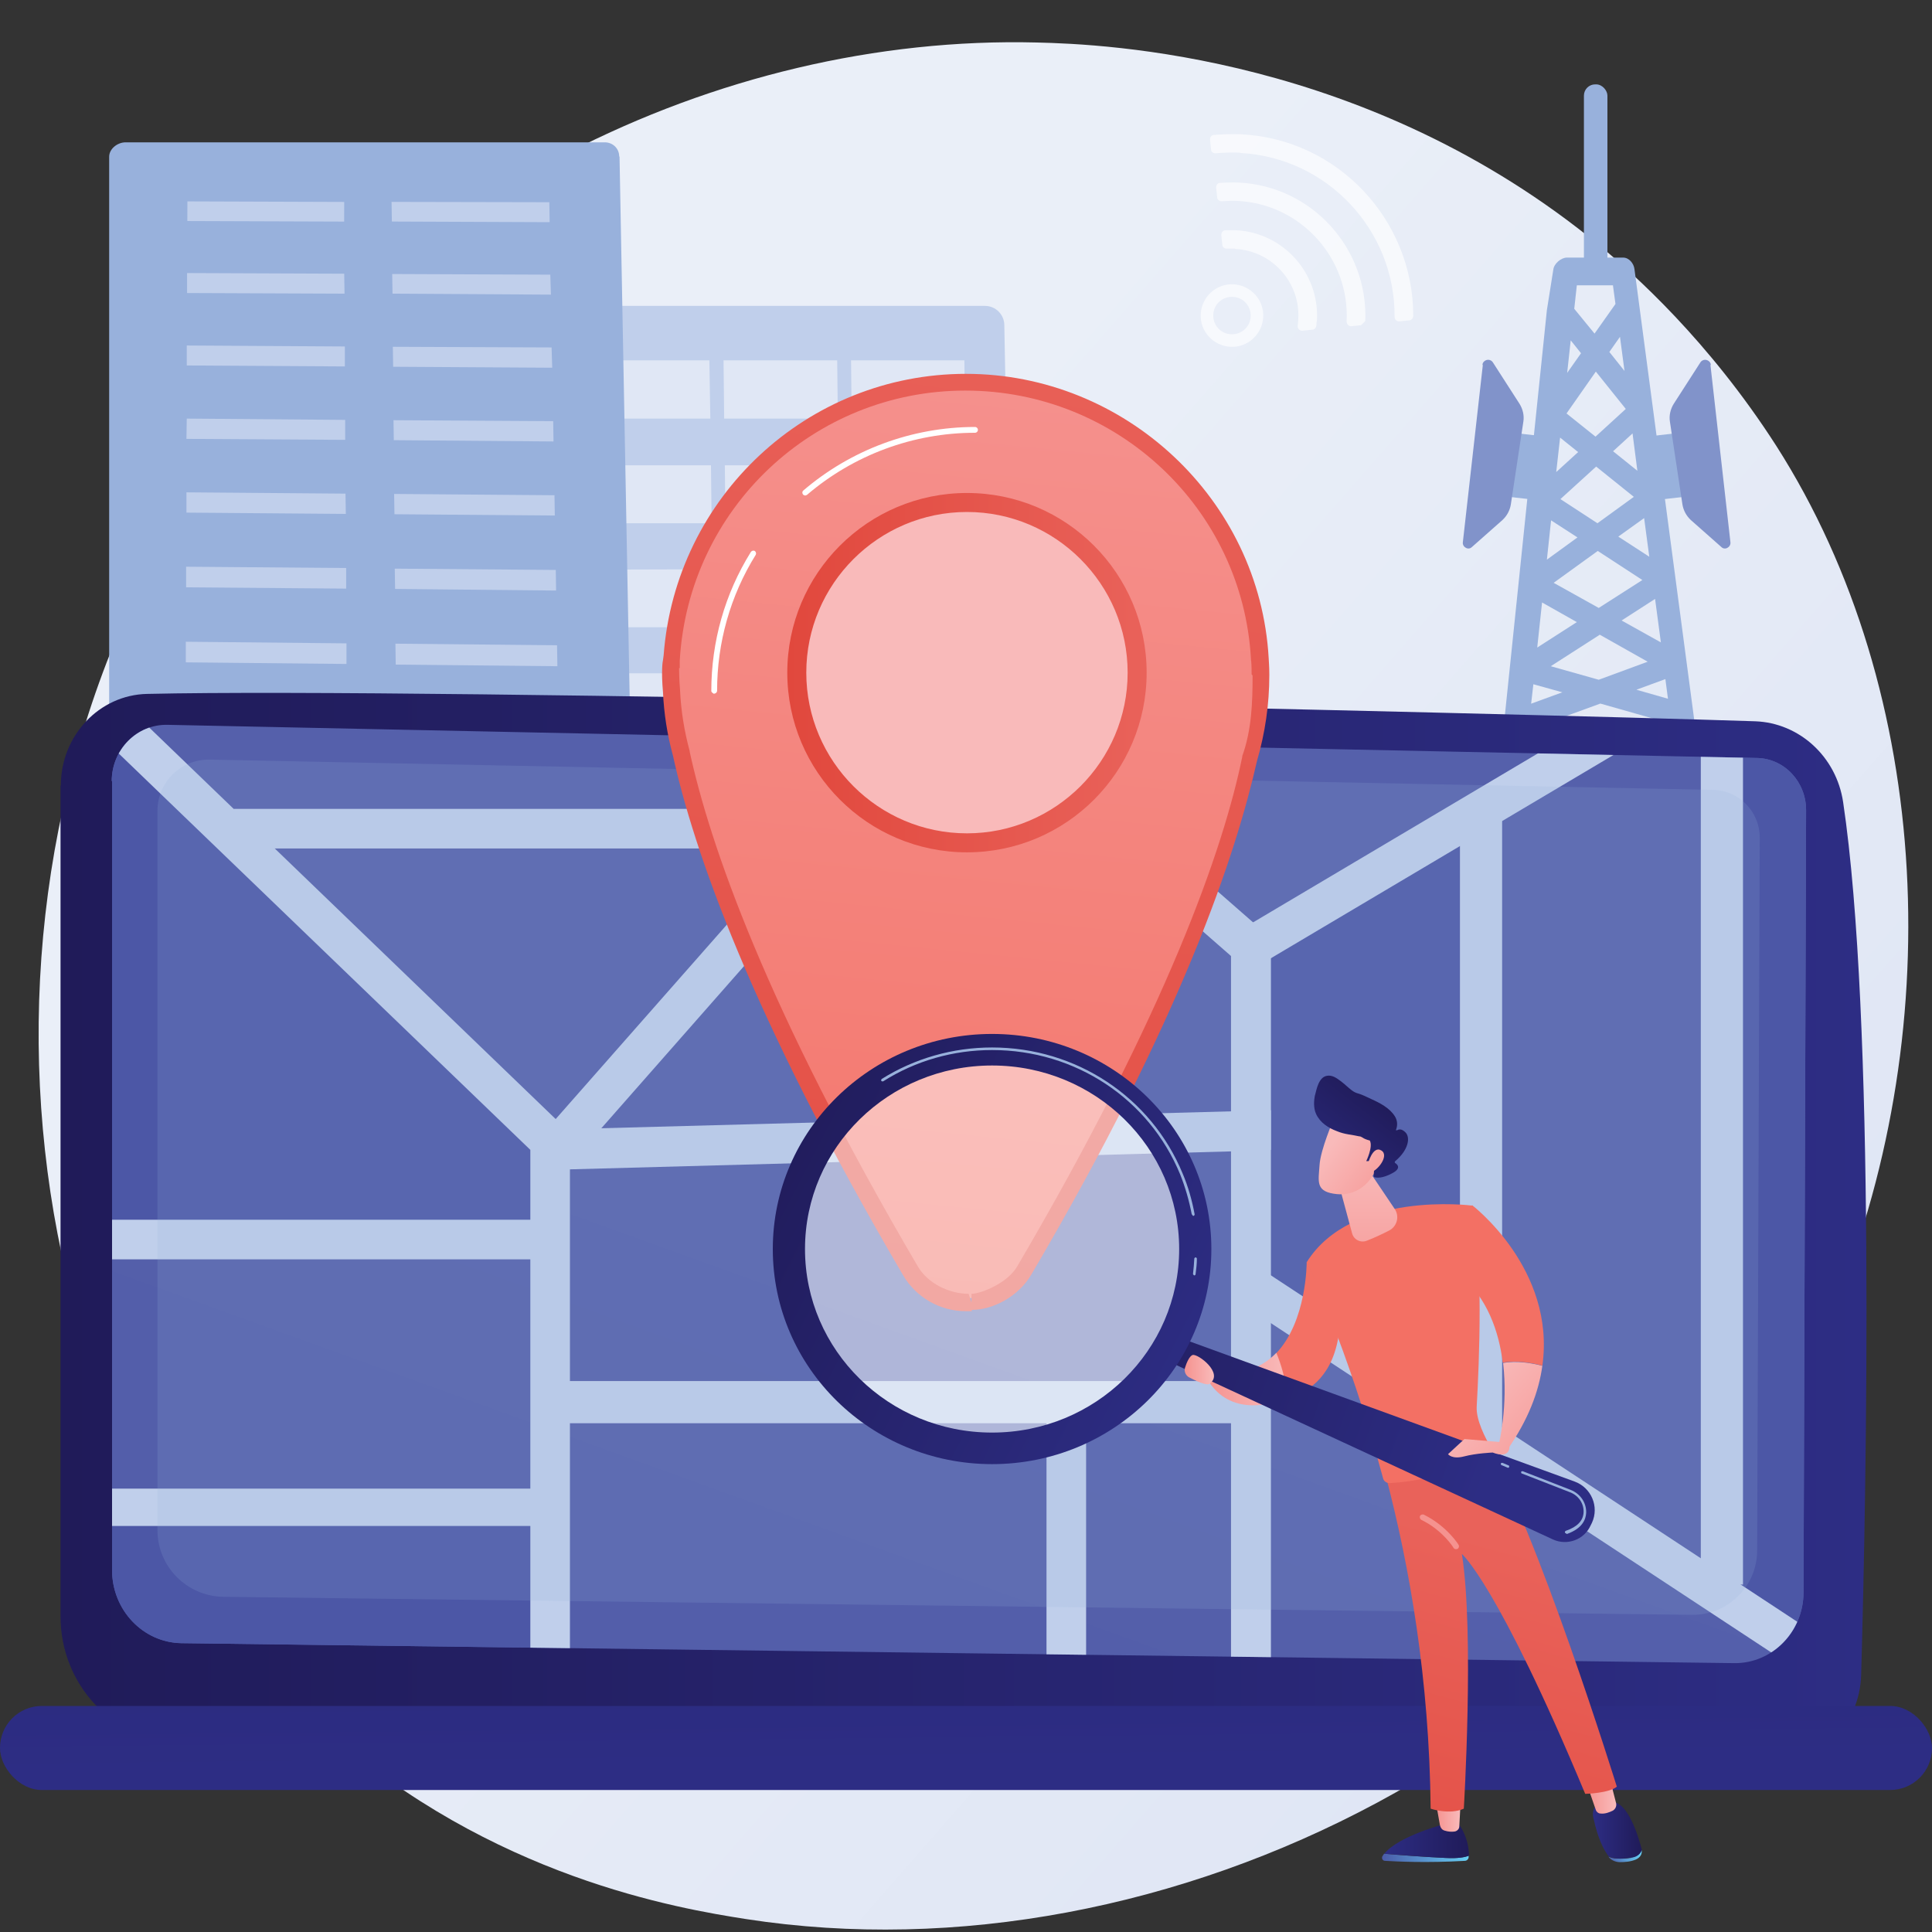 <?xml version="1.0" encoding="UTF-8"?>
<svg xmlns="http://www.w3.org/2000/svg" xmlns:xlink="http://www.w3.org/1999/xlink" viewBox="0 0 60 60">
  <rect x="0" y="0" width="60" height="60" fill="#333333" stroke="none"/>
  <defs>
    <style>
      .cls-1 {
        mix-blend-mode: soft-light;
      }

      .cls-1, .cls-2, .cls-3, .cls-4, .cls-5, .cls-6, .cls-7, .cls-8, .cls-9, .cls-10, .cls-11, .cls-12, .cls-13, .cls-14, .cls-15, .cls-16, .cls-17, .cls-18, .cls-19, .cls-20, .cls-21, .cls-22, .cls-23, .cls-24, .cls-25, .cls-26, .cls-27, .cls-28, .cls-29, .cls-30, .cls-31, .cls-32, .cls-33, .cls-34, .cls-35, .cls-36, .cls-37, .cls-38, .cls-39, .cls-40, .cls-41, .cls-42 {
        stroke-width: 0px;
      }

      .cls-1, .cls-43 {
        opacity: .5;
      }

      .cls-1, .cls-42 {
        fill: #fff;
      }

      .cls-44 {
        clip-path: url(#clippath);
      }

      .cls-2 {
        fill: none;
      }

      .cls-3 {
        fill: url(#linear-gradient);
      }

      .cls-4 {
        fill: url(#linear-gradient-33);
      }

      .cls-5 {
        fill: url(#linear-gradient-29);
      }

      .cls-6 {
        fill: url(#linear-gradient-32);
      }

      .cls-7 {
        fill: url(#linear-gradient-30);
      }

      .cls-8 {
        fill: url(#linear-gradient-31);
      }

      .cls-9 {
        fill: url(#linear-gradient-34);
      }

      .cls-10 {
        fill: url(#linear-gradient-28);
      }

      .cls-11 {
        fill: url(#linear-gradient-25);
      }

      .cls-12 {
        fill: url(#linear-gradient-11);
      }

      .cls-13 {
        fill: url(#linear-gradient-12);
      }

      .cls-14 {
        fill: url(#linear-gradient-13);
      }

      .cls-15 {
        fill: url(#linear-gradient-10);
      }

      .cls-16 {
        fill: url(#linear-gradient-17);
      }

      .cls-17 {
        fill: url(#linear-gradient-16);
      }

      .cls-18 {
        fill: url(#linear-gradient-19);
      }

      .cls-19 {
        fill: url(#linear-gradient-15);
      }

      .cls-20 {
        fill: url(#linear-gradient-23);
      }

      .cls-21 {
        fill: url(#linear-gradient-21);
      }

      .cls-22 {
        fill: url(#linear-gradient-18);
      }

      .cls-23 {
        fill: url(#linear-gradient-14);
      }

      .cls-24 {
        fill: url(#linear-gradient-22);
      }

      .cls-25 {
        fill: url(#linear-gradient-20);
      }

      .cls-26 {
        fill: url(#linear-gradient-27);
      }

      .cls-27 {
        fill: url(#linear-gradient-24);
      }

      .cls-28 {
        fill: url(#linear-gradient-26);
      }

      .cls-29 {
        opacity: .17;
      }

      .cls-29, .cls-41 {
        fill: #98b1dc;
      }

      .cls-30 {
        mix-blend-mode: overlay;
      }

      .cls-30, .cls-39 {
        fill: #c0cfeb;
      }

      .cls-45 {
        opacity: .65;
      }

      .cls-31 {
        fill: url(#linear-gradient-4);
      }

      .cls-32 {
        fill: url(#linear-gradient-2);
      }

      .cls-33 {
        fill: url(#linear-gradient-3);
      }

      .cls-34 {
        fill: url(#linear-gradient-8);
      }

      .cls-35 {
        fill: url(#linear-gradient-9);
      }

      .cls-36 {
        fill: url(#linear-gradient-7);
      }

      .cls-37 {
        fill: url(#linear-gradient-5);
      }

      .cls-38 {
        fill: url(#linear-gradient-6);
      }

      .cls-46 {
        isolation: isolate;
      }

      .cls-40 {
        fill: #8193ca;
      }
    </style>
    <linearGradient id="linear-gradient" x1="64.24" y1="60.72" x2="20.65" y2="22.58" gradientUnits="userSpaceOnUse">
      <stop offset="0" stop-color="#dbe2f3"/>
      <stop offset="1" stop-color="#eaeff8"/>
    </linearGradient>
    <linearGradient id="linear-gradient-2" x1="1.88" y1="38.17" x2="57.96" y2="38.17" gradientUnits="userSpaceOnUse">
      <stop offset="0" stop-color="#201b59"/>
      <stop offset="1" stop-color="#2d2d84"/>
    </linearGradient>
    <clipPath id="clippath">
      <path class="cls-2" d="m3.48,24.25v24.51c0,1.24.96,2.25,2.15,2.27l48.22.62c1.18.02,2.16-.97,2.16-2.2l.08-24.29c0-.88-.67-1.6-1.52-1.62l-49.37-1.03c-.95-.02-1.73.77-1.73,1.75Z"/>
    </clipPath>
    <linearGradient id="linear-gradient-3" x1="29.2" y1="38.4" x2="9.29" y2="93.46" gradientUnits="userSpaceOnUse">
      <stop offset="0" stop-color="#5560ab"/>
      <stop offset="1" stop-color="#4c57a6"/>
    </linearGradient>
    <linearGradient id="linear-gradient-4" x1="16.06" y1="4.53" x2="11.49" y2="24.01" xlink:href="#linear-gradient-3"/>
    <linearGradient id="linear-gradient-5" x1="28.78" y1="70.21" x2="38.14" y2="47.36" xlink:href="#linear-gradient-3"/>
    <linearGradient id="linear-gradient-6" x1="6.36" y1="89.6" x2="8.54" y2="60" xlink:href="#linear-gradient-3"/>
    <linearGradient id="linear-gradient-7" x1="38.17" y1="70.39" x2="49.38" y2="48.09" xlink:href="#linear-gradient-3"/>
    <linearGradient id="linear-gradient-8" x1="29.68" y1="22.31" x2="30.01" y2="54.85" xlink:href="#linear-gradient-2"/>
    <linearGradient id="linear-gradient-9" x1="31.1" y1="9.83" x2="27.29" y2="48.02" gradientUnits="userSpaceOnUse">
      <stop offset="0" stop-color="#f5928f"/>
      <stop offset="1" stop-color="#f37064"/>
    </linearGradient>
    <linearGradient id="linear-gradient-10" x1="31.07" y1="9.82" x2="27.26" y2="48.02" xlink:href="#linear-gradient-9"/>
    <linearGradient id="linear-gradient-11" x1="24.67" y1="57.73" x2="32.28" y2="5.28" gradientUnits="userSpaceOnUse">
      <stop offset="0" stop-color="#e1483d"/>
      <stop offset="1" stop-color="#e9625a"/>
    </linearGradient>
    <linearGradient id="linear-gradient-12" x1="34.02" y1="14.66" x2="47.18" y2="-5.91" gradientUnits="userSpaceOnUse">
      <stop offset="0" stop-color="#f9baba"/>
      <stop offset="1" stop-color="#f5928f"/>
    </linearGradient>
    <linearGradient id="linear-gradient-13" x1="24.45" y1="20.89" x2="35.61" y2="20.89" xlink:href="#linear-gradient-11"/>
    <linearGradient id="linear-gradient-14" x1="-5433.37" y1="57.7" x2="-5430.67" y2="57.7" gradientTransform="translate(-5387.76) rotate(-180) scale(1 -1)" gradientUnits="userSpaceOnUse">
      <stop offset="0" stop-color="#66cdf3"/>
      <stop offset="1" stop-color="#4a5aa8"/>
    </linearGradient>
    <linearGradient id="linear-gradient-15" x1="-5433.37" y1="57.17" x2="-5430.75" y2="57.17" gradientTransform="translate(-5387.76) rotate(-180) scale(1 -1)" xlink:href="#linear-gradient-2"/>
    <linearGradient id="linear-gradient-16" x1="-5433.12" y1="56.43" x2="-5432.36" y2="56.43" gradientTransform="translate(-5387.76) rotate(-180) scale(1 -1)" xlink:href="#linear-gradient-12"/>
    <linearGradient id="linear-gradient-17" x1="-5438.75" y1="57.64" x2="-5437.71" y2="57.64" xlink:href="#linear-gradient-14"/>
    <linearGradient id="linear-gradient-18" x1="-5438.74" y1="56.84" x2="-5437.22" y2="56.84" gradientTransform="translate(-5387.76) rotate(-180) scale(1 -1)" xlink:href="#linear-gradient-2"/>
    <linearGradient id="linear-gradient-19" x1="-5437.95" y1="55.8" x2="-5437.04" y2="55.8" gradientTransform="translate(-5387.76) rotate(-180) scale(1 -1)" xlink:href="#linear-gradient-12"/>
    <linearGradient id="linear-gradient-20" x1="43.3" y1="63.11" x2="47.33" y2="48.1" xlink:href="#linear-gradient-11"/>
    <linearGradient id="linear-gradient-21" x1="-7409.71" y1="-402.56" x2="-7415.81" y2="-394.94" gradientTransform="translate(-7720.76) rotate(-180) scale(1 -1)" xlink:href="#linear-gradient-9"/>
    <linearGradient id="linear-gradient-22" x1="44.92" y1="47.26" x2="54.39" y2="34.09" xlink:href="#linear-gradient-9"/>
    <linearGradient id="linear-gradient-23" x1="-5433.79" y1="42.56" x2="-5437.02" y2="45.43" gradientTransform="translate(-5387.76) rotate(-180) scale(1 -1)" xlink:href="#linear-gradient-12"/>
    <linearGradient id="linear-gradient-24" x1="-7411.78" y1="-404.21" x2="-7417.87" y2="-396.59" gradientTransform="translate(-7720.76) rotate(-180) scale(1 -1)" xlink:href="#linear-gradient-9"/>
    <linearGradient id="linear-gradient-25" x1="-7407.42" y1="-400.72" x2="-7413.51" y2="-393.1" gradientTransform="translate(-7720.76) rotate(-180) scale(1 -1)" xlink:href="#linear-gradient-9"/>
    <linearGradient id="linear-gradient-26" x1="-5427.73" y1="42.83" x2="-5425.19" y2="42.83" gradientTransform="translate(-5387.76) rotate(-180) scale(1 -1)" xlink:href="#linear-gradient-12"/>
    <linearGradient id="linear-gradient-27" x1="-5430.21" y1="36.03" x2="-5430.23" y2="40.79" gradientTransform="translate(-5387.76) rotate(-180) scale(1 -1)" xlink:href="#linear-gradient-12"/>
    <linearGradient id="linear-gradient-28" x1="31.27" y1="40.65" x2="46.14" y2="46.02" xlink:href="#linear-gradient-2"/>
    <linearGradient id="linear-gradient-29" x1="23.24" y1="34.87" x2="37.68" y2="42.35" xlink:href="#linear-gradient-2"/>
    <linearGradient id="linear-gradient-30" x1="-5432.51" y1="44" x2="-5435.75" y2="46.87" gradientTransform="translate(-5387.76) rotate(-180) scale(1 -1)" xlink:href="#linear-gradient-12"/>
    <linearGradient id="linear-gradient-31" x1="-5425.46" y1="42.54" x2="-5424.55" y2="42.54" gradientTransform="translate(-5387.76) rotate(-180) scale(1 -1)" xlink:href="#linear-gradient-12"/>
    <linearGradient id="linear-gradient-32" x1="-7762.08" y1="35.59" x2="-7764.37" y2="37.34" gradientTransform="translate(-7720.76) rotate(-180) scale(1 -1)" xlink:href="#linear-gradient-12"/>
    <linearGradient id="linear-gradient-33" x1="-7763.66" y1="34.03" x2="-7761.46" y2="36.86" gradientTransform="translate(-7720.76) rotate(-180) scale(1 -1)" xlink:href="#linear-gradient-2"/>
    <linearGradient id="linear-gradient-34" x1="-7762.37" y1="35.22" x2="-7764.65" y2="36.97" gradientTransform="translate(-7720.76) rotate(-180) scale(1 -1)" xlink:href="#linear-gradient-12"/>
  </defs>
  <g class="cls-46">
    <g id="Layer_1" data-name="Layer 1">
      <g>
        <path class="cls-3" d="m56.83,40.91c-5.63,13.26-20.64,20.7-33.65,18.69-2.12-.33-7.92-1.3-13.06-5.88C.22,44.89-1.9,27.42,6.09,15.11,11.89,6.15,22.31,1.07,32.2,1.32c2.13.05,10.3.39,17.48,6.31,1.05.87,3.38,2.94,5.48,6.21,4.92,7.7,5.34,18.42,1.67,27.06Z"/>
        <g>
          <rect class="cls-41" x="49.19" y="2.62" width=".73" height="5.88" rx=".35" ry=".35"/>
          <g>
            <g>
              <rect class="cls-41" x="51.21" y="13.5" width="1" height="1.99" transform="translate(-1.3 5.91) rotate(-6.46)"/>
              <path class="cls-40" d="m53.13,11.33c0-.07-.06-.13-.13-.15-.07-.02-.15.01-.19.07l-.83,1.29c-.1.16-.15.36-.12.55l.39,2.58c.03.18.12.35.26.48l.95.84c.05.05.13.06.19.02.06-.03.1-.1.09-.17l-.62-5.5Z"/>
            </g>
            <g>
              <rect class="cls-41" x="46.47" y="14" width="1.99" height="1" transform="translate(27.72 60.03) rotate(-83.54)"/>
              <path class="cls-40" d="m46.04,11.33c0-.07.06-.13.13-.15.07-.02.15.01.19.07l.83,1.29c.1.16.15.36.12.55l-.39,2.58c-.03.18-.12.35-.26.48l-.95.84c-.05.05-.13.06-.19.02-.06-.03-.1-.1-.09-.17l.62-5.5Z"/>
            </g>
          </g>
          <path class="cls-41" d="m52.75,23.4l-.16-1.24s0,0,0,0l-1.83-13.8c-.02-.18-.17-.36-.35-.36h-1.75c-.18,0-.4.19-.42.37l-.2,1.26h0s-1.46,14.08-1.46,14.08c-.02.2.15.37.35.39.01,0,.04,0,.06,0,.18,0,.34-.13.36-.32l.13-1.12,2.22-.81,2.22.63.14,1.01c.03.19.2.33.4.31.19-.03.33-.2.31-.4Zm-3.97-12.83l.32.4-.43.61.11-1.01Zm1.47,6.1l.81-.58.16,1.2-.97-.63Zm.76,1.34l-1.36.87-1.4-.78,1.37-.99,1.38.9Zm-1.4-1.76l-1.15-.75,1.11-1.01,1.17.94-1.13.82Zm.49-2.24l.6-.55.15,1.16-.76-.61Zm.35-2.49l-.47-.59.33-.47.14,1.06Zm.04,1.18l-.94.86-.9-.72.91-1.3.93,1.16Zm-2.04.89l.56.45-.68.62.12-1.07Zm-.28,2.57l.82.53-.95.69.13-1.22Zm-.28,2.55l1.08.61-1.23.79.15-1.4Zm1.79,1l1.49.84-1.52.56-1.49-.42,1.51-.97Zm.68-.44l1.04-.67.18,1.35-1.22-.68Zm-.27-10.42l.08.59-.65.92-.63-.77.08-.73h1.12Zm-2.54,13.01l.07-.61.9.25-.96.35Zm3.27-.44l.9-.33.08.61-.98-.28Z"/>
        </g>
        <g>
          <path class="cls-39" d="m31.19,10.1c0-.33-.27-.6-.6-.6h-12.39c-.33,0-.66.28-.66.62v29.7c0,.16.09.31.21.43.11.11.28.18.44.18l12.96-.04c.16,0,.32-.07.43-.18.11-.12.18-.27.17-.44l-.56-29.67Z"/>
          <g class="cls-43">
            <g>
              <polygon class="cls-42" points="22.06 13 18.53 13 18.5 11.19 22.03 11.19 22.06 13"/>
              <polygon class="cls-42" points="26.02 13 22.49 13 22.47 11.19 26 11.19 26.02 13"/>
              <polygon class="cls-42" points="29.97 13 26.45 13 26.43 11.19 29.95 11.19 29.97 13"/>
            </g>
            <g>
              <polygon class="cls-42" points="22.1 16.25 18.58 16.25 18.55 14.45 22.08 14.45 22.1 16.25"/>
              <polygon class="cls-42" points="26.05 16.25 22.53 16.25 22.51 14.45 26.03 14.45 26.05 16.25"/>
              <polygon class="cls-42" points="30 16.24 26.48 16.25 26.46 14.45 29.98 14.45 30 16.24"/>
            </g>
            <g>
              <polygon class="cls-42" points="22.15 19.48 18.63 19.48 18.6 17.69 22.12 17.68 22.15 19.48"/>
              <polygon class="cls-42" points="26.09 19.47 22.58 19.48 22.55 17.68 26.07 17.68 26.09 19.47"/>
              <polygon class="cls-42" points="30.03 19.47 26.52 19.47 26.5 17.68 30.01 17.68 30.03 19.47"/>
            </g>
            <g>
              <polygon class="cls-42" points="22.19 22.69 18.68 22.7 18.65 20.91 22.17 20.91 22.19 22.69"/>
              <polygon class="cls-42" points="26.13 22.68 22.62 22.69 22.6 20.91 26.11 20.9 26.13 22.68"/>
              <polygon class="cls-42" points="30.06 22.68 26.56 22.68 26.54 20.9 30.04 20.9 30.06 22.68"/>
            </g>
            <g>
              <polygon class="cls-42" points="22.23 25.89 18.73 25.9 18.7 24.12 22.21 24.12 22.23 25.89"/>
              <polygon class="cls-42" points="26.16 25.89 22.66 25.89 22.64 24.11 26.14 24.11 26.16 25.89"/>
              <polygon class="cls-42" points="30.09 25.88 26.59 25.89 26.57 24.11 30.07 24.1 30.09 25.88"/>
            </g>
            <g>
              <polygon class="cls-42" points="22.28 29.09 18.78 29.09 18.75 27.32 22.25 27.31 22.28 29.09"/>
              <polygon class="cls-42" points="26.2 29.08 22.7 29.09 22.68 27.31 26.18 27.31 26.2 29.08"/>
              <polygon class="cls-42" points="30.12 29.07 26.63 29.08 26.61 27.31 30.1 27.3 30.12 29.07"/>
            </g>
            <g>
              <polygon class="cls-42" points="22.32 32.27 18.83 32.28 18.8 30.51 22.3 30.5 22.32 32.27"/>
              <polygon class="cls-42" points="26.24 32.26 22.75 32.27 22.72 30.5 26.22 30.49 26.24 32.26"/>
              <polygon class="cls-42" points="30.15 32.25 26.66 32.26 26.64 30.49 30.13 30.48 30.15 32.25"/>
            </g>
            <g>
              <polygon class="cls-42" points="22.36 35.44 18.88 35.45 18.85 33.69 22.34 33.68 22.36 35.44"/>
              <polygon class="cls-42" points="26.27 35.43 22.79 35.44 22.77 33.68 26.25 33.67 26.27 35.43"/>
              <polygon class="cls-42" points="30.18 35.41 26.7 35.43 26.68 33.67 30.16 33.66 30.18 35.41"/>
            </g>
            <g>
              <polygon class="cls-42" points="22.41 38.6 18.93 38.61 18.9 36.86 22.38 36.84 22.41 38.6"/>
              <polygon class="cls-42" points="26.31 38.59 22.83 38.6 22.81 36.84 26.29 36.83 26.31 38.59"/>
              <polygon class="cls-42" points="30.21 38.57 26.73 38.58 26.71 36.83 30.19 36.82 30.21 38.57"/>
            </g>
          </g>
        </g>
        <g>
          <path class="cls-41" d="m19.23,4.86c0-.25-.2-.44-.45-.44H3.9c-.25,0-.51.2-.51.45v34.74c0,.19.11.36.24.49.13.13.33.2.51.2l15.05-.04c.19,0,.37-.08.5-.21.13-.13.2-.32.2-.5l-.65-34.69Z"/>
          <g>
            <rect class="cls-30" x="7.94" y="4.13" width=".61" height="4.87" transform="translate(1.66 14.79) rotate(-89.8)"/>
            <polygon class="cls-30" points="10.7 9.12 5.81 9.1 5.81 8.48 10.69 8.5 10.7 9.12"/>
            <polygon class="cls-30" points="10.71 11.38 5.8 11.35 5.8 10.73 10.71 10.76 10.71 11.38"/>
            <polygon class="cls-30" points="10.72 13.66 5.79 13.63 5.8 13 10.72 13.04 10.72 13.66"/>
            <polygon class="cls-30" points="10.74 15.96 5.79 15.92 5.79 15.29 10.73 15.33 10.74 15.96"/>
            <polygon class="cls-30" points="10.76 20.62 5.77 20.57 5.77 19.93 10.76 19.98 10.76 20.62"/>
            <polygon class="cls-30" points="10.81 27.76 5.75 27.69 5.75 27.03 10.8 27.1 10.81 27.76"/>
            <polygon class="cls-30" points="10.75 18.28 5.78 18.24 5.78 17.6 10.75 17.64 10.75 18.28"/>
            <polygon class="cls-30" points="10.78 22.98 5.77 22.92 5.77 22.28 10.77 22.33 10.78 22.98"/>
            <polygon class="cls-30" points="10.79 25.36 5.76 25.29 5.76 24.64 10.79 24.7 10.79 25.36"/>
            <polygon class="cls-30" points="10.82 30.18 5.74 30.1 5.75 29.44 10.82 29.51 10.82 30.18"/>
            <polygon class="cls-30" points="10.84 32.62 5.74 32.53 5.74 31.87 10.83 31.95 10.84 32.62"/>
            <polygon class="cls-30" points="10.85 35.08 5.73 34.99 5.73 34.31 10.85 34.4 10.85 35.08"/>
            <polygon class="cls-30" points="10.87 37.56 5.72 37.46 5.72 36.78 10.86 36.88 10.87 37.56"/>
            <polygon class="cls-30" points="17.07 6.9 12.17 6.88 12.16 6.27 17.06 6.28 17.07 6.9"/>
            <polygon class="cls-30" points="17.11 9.15 12.19 9.12 12.18 8.51 17.09 8.53 17.11 9.15"/>
            <polygon class="cls-30" points="17.15 11.42 12.21 11.39 12.2 10.77 17.13 10.79 17.15 11.42"/>
            <polygon class="cls-30" points="17.19 13.71 12.23 13.67 12.22 13.05 17.18 13.08 17.19 13.71"/>
            <polygon class="cls-30" points="17.23 16.01 12.25 15.97 12.24 15.34 17.22 15.38 17.23 16.01"/>
            <polygon class="cls-30" points="17.31 20.69 12.29 20.64 12.28 19.99 17.3 20.04 17.31 20.69"/>
            <polygon class="cls-30" points="17.44 27.85 12.35 27.78 12.34 27.12 17.42 27.19 17.44 27.85"/>
            <polygon class="cls-30" points="17.27 18.34 12.27 18.29 12.26 17.66 17.26 17.7 17.27 18.34"/>
            <polygon class="cls-30" points="17.35 23.05 12.31 23 12.3 22.35 17.34 22.4 17.35 23.05"/>
            <polygon class="cls-30" points="17.39 25.44 12.33 25.38 12.32 24.72 17.38 24.78 17.39 25.44"/>
            <polygon class="cls-30" points="17.48 30.27 12.37 30.2 12.36 29.53 17.47 29.61 17.48 30.27"/>
            <polygon class="cls-30" points="17.52 32.72 12.39 32.64 12.38 31.97 17.51 32.05 17.52 32.72"/>
            <polygon class="cls-30" points="17.57 35.19 12.41 35.1 12.41 34.43 17.55 34.51 17.57 35.19"/>
            <polygon class="cls-30" points="17.61 37.68 12.43 37.59 12.43 36.91 17.6 37 17.61 37.68"/>
          </g>
        </g>
        <g>
          <g>
            <path class="cls-32" d="m1.88,24.4v25.8c0,2.12,1.63,3.86,3.68,3.91,9.08.24,40.86.83,49.51.7,1.49-.02,2.69-1.26,2.73-2.8.17-5.99.44-20.41-.56-27.1-.21-1.41-1.36-2.46-2.73-2.51-7.61-.25-41.29-1.05-49.94-.85-1.49.03-2.68,1.3-2.68,2.84Z"/>
            <g class="cls-44">
              <path class="cls-33" d="m3.48,24.25v24.51c0,1.24.96,2.25,2.15,2.27l48.22.62c1.18.02,2.16-.97,2.16-2.2l.08-24.29c0-.88-.67-1.6-1.52-1.62l-49.37-1.03c-.95-.02-1.73.77-1.73,1.75Z"/>
              <polygon class="cls-31" points="2.79 22.51 2.51 38.49 17.14 38.49 16.81 35.27 2.79 22.51"/>
              <polygon class="cls-37" points="45.7 25.71 38.85 29.18 39.29 40.26 46.03 44.53 45.7 25.71"/>
              <polygon class="cls-38" points="1.83 47 17.14 47.12 16.67 52.27 4.28 52.27 1.83 47"/>
              <polygon class="cls-36" points="53.46 22.02 53.46 49.66 56.61 51.65 56.61 22.52 53.46 22.02"/>
              <g>
                <g>
                  <polygon class="cls-39" points="17.7 52.03 16.47 52.03 16.47 35.71 2.16 21.93 3.01 21.03 17.7 35.18 17.7 52.03"/>
                  <polygon class="cls-39" points="39.47 53.19 38.23 53.19 38.23 29.69 29.84 22.35 17.61 36.25 16.67 35.42 29.72 20.6 39.47 29.13 39.47 53.19"/>
                  <rect class="cls-39" x="1.81" y="37.88" width="15.31" height="1.23"/>
                  <rect class="cls-39" x="1.81" y="46.23" width="15.31" height="1.16"/>
                  <rect class="cls-39" x="17.12" y="42.89" width="21.69" height="1.31"/>
                  <rect class="cls-39" x="37.83" y="25.09" width="14.5" height="1.24" transform="translate(-6.81 26.6) rotate(-30.68)"/>
                  <rect class="cls-39" x="47.4" y="35" width="1.24" height="21.96" transform="translate(-16.79 60.81) rotate(-56.65)"/>
                  <rect class="cls-39" x="45.34" y="25.12" width="1.31" height="19.59"/>
                  <rect class="cls-39" x="52.82" y="20.62" width="1.31" height="28.59"/>
                  <rect class="cls-39" x="7.26" y="25.12" width="18.79" height="1.23"/>
                  <rect class="cls-39" x="32.5" y="43.54" width="1.23" height="9.65"/>
                </g>
                <polygon class="cls-39" points="17.16 36.33 17.13 35.08 39.47 34.48 39.47 35.71 38.86 35.71 38.87 35.74 17.16 36.33"/>
              </g>
            </g>
            <rect class="cls-34" y="52.98" width="60" height="2.61" rx="1.3" ry="1.3"/>
            <path class="cls-29" d="m4.89,25.18v22.34c0,1.13.91,2.05,2.04,2.07l45.6.56c1.12.02,2.04-.88,2.04-2l.08-22.14c0-.8-.64-1.46-1.44-1.48l-46.69-.94c-.9-.02-1.63.7-1.63,1.59Z"/>
          </g>
          <g>
            <g>
              <g>
                <circle class="cls-35" cx="30" cy="20.92" r="9.15"/>
                <path class="cls-15" d="m39.13,20.18h-18.28s-.73,5.2,7.44,19.11c.36.61,1.01,1.03,1.71,1.03.7,0,1.36-.45,1.71-1.06,8.17-13.91,7.42-19.09,7.42-19.09Z"/>
              </g>
              <path class="cls-12" d="m30.18,40.69v.03h-.19c-.8,0-1.54-.43-1.94-1.11-4.77-8.13-6.52-13.27-7.15-16.14-.18-.66-.28-1.31-.31-1.97-.06-.68-.01-.97,0-1l.02-.15c.37-4.92,4.46-8.74,9.39-8.74s9.12,3.88,9.4,8.83c0,.06.02.23.02.5v.03c0,.9-.13,1.79-.38,2.65-.65,2.87-2.31,7.97-7.01,15.96-.4.69-1.2,1.1-1.85,1.1Zm-9.09-19.93s0,.37.03.67v.02c.03.63.13,1.25.3,1.88v.02c.62,2.84,2.35,7.92,7.09,15.99.31.52.97.84,1.57.84l.09.27v-.27c.29,0,1.12-.33,1.42-.85,4.66-7.94,6.41-12.99,6.99-15.83v-.02c.29-.81.32-1.65.32-2.5l-.03-.04h0c0-.27-.01-.41-.02-.45v-.02c-.26-4.68-4.16-8.34-8.87-8.34s-8.6,3.67-8.87,8.39v.23h-.03Z"/>
              <circle class="cls-13" cx="30.03" cy="20.89" r="5.28"/>
              <path class="cls-14" d="m30.03,26.47c-3.08,0-5.58-2.5-5.58-5.58s2.5-5.58,5.58-5.58,5.58,2.5,5.58,5.58-2.5,5.58-5.58,5.58Zm0-10.57c-2.75,0-4.99,2.24-4.99,4.99s2.24,4.99,4.99,4.99,4.99-2.24,4.99-4.99-2.24-4.99-4.99-4.99Z"/>
            </g>
            <path class="cls-42" d="m25.01,15.39s-.05-.01-.07-.03c-.03-.04-.03-.09,0-.12,1.48-1.27,3.38-1.98,5.34-1.98.05,0,.09.04.09.09s-.04.09-.09.09c-1.92,0-3.77.69-5.22,1.93-.02.01-.04.02-.06.02Z"/>
            <path class="cls-42" d="m22.18,21.55s-.09-.04-.09-.09c0-1.53.42-3.02,1.23-4.32.03-.04.08-.05.12-.03.04.03.05.08.03.12-.79,1.27-1.2,2.73-1.2,4.22,0,.05-.04.09-.09.09Z"/>
          </g>
        </g>
        <g class="cls-45">
          <path class="cls-42" d="m38.21,10.77c-.53-.03-.95-.48-.92-1.02.03-.53.48-.95,1.02-.92.53.03.95.48.92,1.02-.03.53-.48.95-1.02.92Zm.08-1.55c-.32-.02-.6.23-.61.55-.02.32.23.6.55.61.32.02.6-.23.61-.55.02-.32-.23-.6-.55-.61Z"/>
          <g>
            <path class="cls-42" d="m38.36,7.73c1.14.06,2.02,1.03,1.96,2.17,0,.07-.01.14-.02.21-.01.09.06.17.15.16l.3-.03c.07,0,.12-.06.13-.12,0-.06.01-.13.02-.19.07-1.46-1.05-2.7-2.51-2.78-.11,0-.22,0-.33,0-.08,0-.14.08-.13.16l.03.29c0,.07.07.13.15.12.08,0,.16,0,.24,0Z"/>
            <path class="cls-42" d="m38.44,6.24c1.96.1,3.48,1.78,3.38,3.74,0,0,0,0,0,0,0,.09.07.16.15.15l.3-.03c.05-.05.08-.08.13-.13.09-2.26-1.66-4.19-3.93-4.3-.2-.01-.39,0-.58.01-.08,0-.13.08-.12.16l.03.29c0,.07.08.13.15.12.16-.01.33-.02.49-.01Z"/>
            <path class="cls-42" d="m38.51,4.75c2.71.14,4.82,2.4,4.8,5.09,0,.08.07.15.15.14l.3-.03c.07,0,.13-.07.13-.14,0-2.98-2.34-5.49-5.35-5.64-.28-.01-.56,0-.84.02-.08,0-.13.08-.12.16l.03.29c0,.08.08.13.15.12.24-.02.49-.03.74-.02Z"/>
          </g>
        </g>
        <g>
          <g>
            <g>
              <path class="cls-23" d="m42.99,57.57c.46.04,1.26.1,1.9.13.38.02.6-.02.72-.07,0,.01,0,.03,0,.04,0,.07-.06.12-.12.12-1.19.07-2.14.02-2.48,0-.07,0-.11-.08-.08-.14.02-.03.04-.06.06-.09Z"/>
              <path class="cls-19" d="m44.89,57.7c-.63-.03-1.43-.09-1.9-.13.45-.56,1.9-.93,1.9-.93h.41c.28.4.32.79.32.99-.13.05-.34.09-.72.07Z"/>
              <path class="cls-17" d="m45.36,55.97l-.04.75c0,.08-.07.15-.15.16-.08.01-.19.01-.31-.03-.07-.02-.12-.08-.14-.16l-.13-.73h.76Z"/>
            </g>
            <g>
              <g>
                <path class="cls-16" d="m50.65,57.69c.2-.03.29-.13.33-.24,0,0,0,0,0,0,.03.12-.04.24-.18.3-.17.07-.35.08-.49.08-.15,0-.29-.07-.36-.17h0c.15.07.36.08.7.04Z"/>
                <path class="cls-22" d="m49.71,55.96h.34c.51-.01.83,1.07.94,1.49-.04.11-.13.22-.33.24-.33.05-.55.04-.7-.04-.28-.36-.41-.9-.48-1.21-.07-.35.23-.49.23-.49Z"/>
              </g>
              <path class="cls-18" d="m50,55.26l.19.74c.02.09-.02.18-.1.23-.1.05-.25.11-.39.09-.06,0-.12-.05-.14-.11l-.27-.78.72-.17Z"/>
            </g>
            <path class="cls-25" d="m50.22,55.48c-.23.21-.99.23-.99.23-2.72-6.52-3.83-7.45-3.83-7.45.39,2.46.06,7.91.06,7.91-.45.2-1.03,0-1.03,0-.04-4.03-.66-7.55-1.39-10.32,1.84-.04,2.81-.67,3.13-.92,1.53,2.47,4.04,10.55,4.04,10.55Z"/>
            <path class="cls-21" d="m45.72,37.43c.35,1.73.22,4.84.14,6.26-.02.4.25.95.48,1.33.04.06.01.13-.05.17-.38.19-1.65.79-3.13.87-.1,0-.19-.06-.21-.16-1.1-4.09-2.37-6.7-2.37-6.7,1.4-2.24,5.13-1.76,5.13-1.76Z"/>
            <path class="cls-24" d="m45.22,48.11s.03,0,.05-.01c.04-.03.05-.08.03-.12-.01-.02-.37-.59-1.08-.94-.04-.02-.1,0-.12.04-.02.04,0,.1.04.12.66.32,1,.86,1,.87.02.03.05.04.07.04Z"/>
            <g>
              <path class="cls-20" d="m47.9,42.41c-.11.81-.44,1.69-1.1,2.63l-.25-.2s.29-1.18.13-2.51c.41-.08.89,0,1.23.09Z"/>
              <path class="cls-27" d="m45.33,39.57l.39-2.14s2.6,1.98,2.18,4.98c-.34-.09-.82-.17-1.23-.09-.12-.96-.47-2-1.34-2.75Z"/>
            </g>
            <g>
              <path class="cls-11" d="m40.59,39.19l1,2.16c-.16,1.3-.86,1.87-1.62,2.08-.05-.59-.2-1.07-.34-1.4.96-1,.95-2.83.95-2.83Z"/>
              <path class="cls-28" d="m39.64,42.02c.14.33.29.81.34,1.4-2.01.78-2.55-.73-2.55-.73l.37-.07c.84.09,1.43-.18,1.84-.61Z"/>
            </g>
            <path class="cls-26" d="m41.51,36.52l.48,1.78c.05.2.27.31.46.23.21-.08.47-.2.7-.32.24-.13.32-.44.16-.67l-1.01-1.5-.8.48Z"/>
          </g>
          <path class="cls-10" d="m36.51,41.5l12.39,4.51c.52.19.77.78.54,1.28l-.04.08c-.2.45-.73.64-1.17.44l-12.03-5.57.31-.75Z"/>
          <ellipse class="cls-1" cx="30.67" cy="38.79" rx="6.12" ry="6.01"/>
          <path class="cls-5" d="m24,38.79c0,3.69,3.05,6.68,6.81,6.68s6.81-2.99,6.81-6.68-3.05-6.68-6.81-6.68-6.81,2.99-6.81,6.68Zm1,0c0-3.15,2.6-5.7,5.81-5.7s5.81,2.55,5.81,5.7-2.6,5.7-5.81,5.7-5.81-2.55-5.81-5.7Z"/>
          <path class="cls-41" d="m37.09,39.61s-.04-.02-.04-.05c.02-.16.03-.31.04-.47,0-.02.02-.04.04-.04.02,0,.04.02.04.04,0,.16-.02.32-.04.48,0,.02-.02.04-.04.04,0,0,0,0,0,0Zm-.08-1.9c-.08-.42-.2-.84-.36-1.24h0c-.97-2.35-3.26-3.86-5.84-3.86-1.2,0-2.37.33-3.38.97-.02.01-.05,0-.06-.01-.01-.02,0-.05.01-.06,1.02-.64,2.21-.98,3.43-.98,2.61,0,4.94,1.54,5.92,3.92h0c.17.4.29.83.37,1.26,0,.02-.01.04-.03.05,0,0,0,0,0,0-.02,0-.04-.01-.04-.03Z"/>
          <path class="cls-7" d="m46.65,44.79l-1.17-.1-.51.47s.12.17.5.07c.38-.1.89-.12.89-.12,0,0,.52.23.52-.2l-.23-.12Z"/>
          <path class="cls-8" d="m37.58,42.97c-.1.08-.45-.09-.66-.2-.1-.06-.15-.18-.12-.29.05-.16.14-.37.24-.4.17-.04.96.56.54.88Z"/>
          <path class="cls-41" d="m48.65,47.64s0,0,.01,0c.48-.17.59-.45.6-.66.01-.31-.18-.59-.48-.71l-1.49-.58s-.05,0-.05.02c0,.02,0,.05.02.05l1.49.58c.27.1.44.35.43.62-.01.27-.2.46-.55.58-.02,0-.03.03-.03.05,0,.02.02.03.04.03Z"/>
          <path class="cls-41" d="m46.83,45.59s.03-.01.04-.03c0-.02,0-.05-.02-.05l-.19-.08s-.05,0-.05.02c0,.02,0,.05.02.05l.19.08s.01,0,.02,0Z"/>
          <path class="cls-6" d="m41.41,34.78s-.4.92-.43,1.4c-.03.48-.13.8.43.89.56.1,1.03-.18,1.28-.66,0,0,.4-.74.31-1.04-.09-.3-1.59-.59-1.59-.59Z"/>
          <path class="cls-4" d="m40.84,34.01c.05-.2.12-.56.37-.6.16-.03.3.07.42.16.06.05.12.09.17.14.12.1.22.21.38.25.14.04.27.11.4.17.27.12.58.28.74.54.08.13.09.28.03.43.01,0,.03,0,.04,0,.05-.03.13-.05.24.05.19.16.11.57-.3.91-.02.02-.02.05,0,.06.08.05.19.17-.1.32-.3.16-.47.14-.54.12-.02,0-.03-.02-.03-.04l.03-.42s-.02-.04-.04-.04h-.22s.22-.45.11-.64c-.08-.02-.17-.05-.24-.1-.03-.02-.06-.03-.09-.03-.05-.01-.11-.02-.15-.03-.06-.01-.12-.02-.18-.03-.12-.02-.24-.05-.36-.1-.27-.1-.53-.27-.65-.54-.08-.18-.07-.4-.03-.59Z"/>
          <path class="cls-9" d="m42.48,36.15s.15-.59.42-.42c.26.16-.14.66-.35.68l-.07-.26Z"/>
        </g>
      </g>
    </g>
  </g>
</svg>